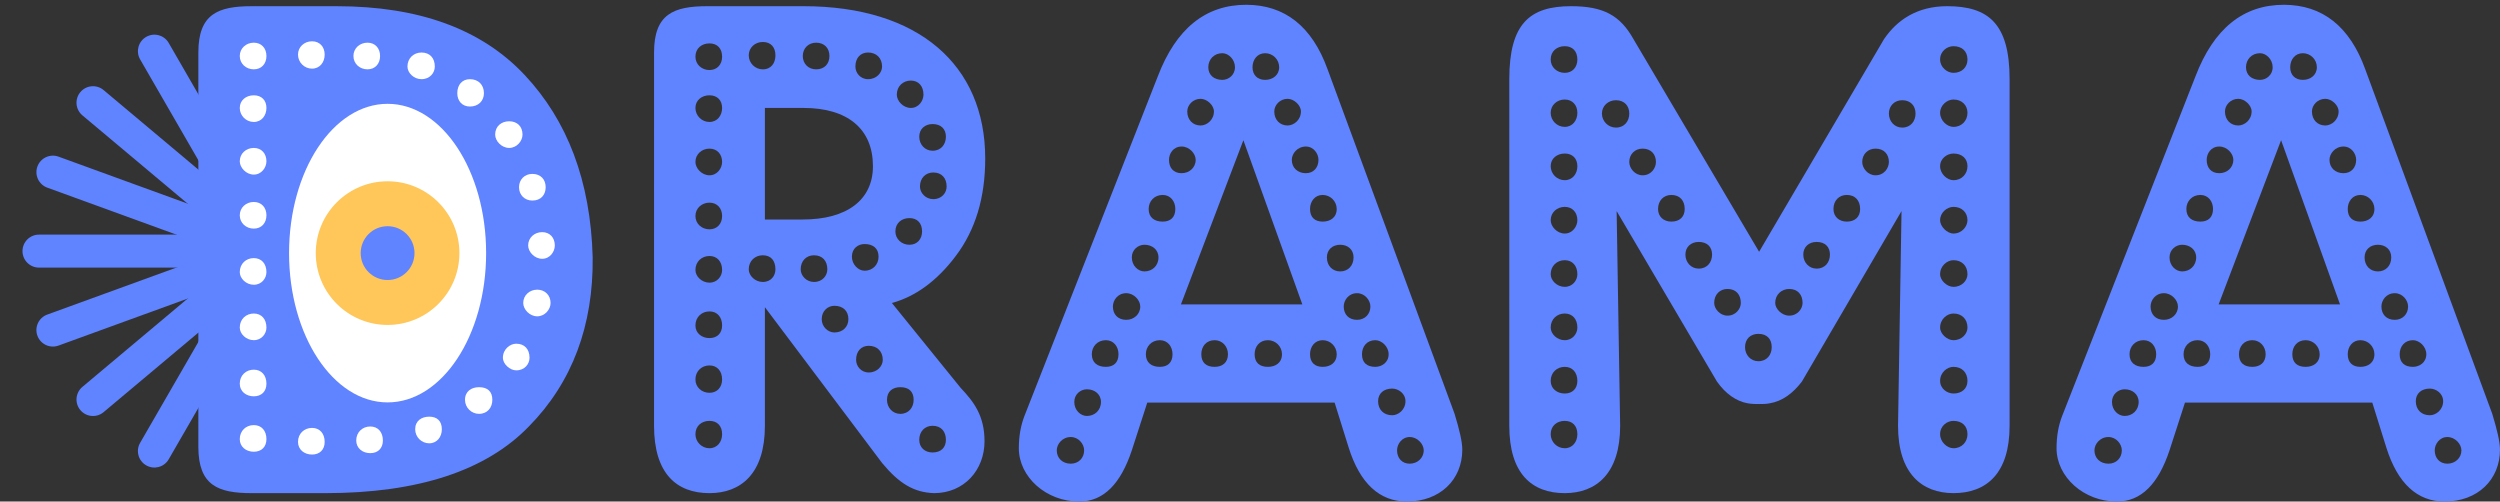 <?xml version="1.0" encoding="iso-8859-1"?>
<!-- Generator: Adobe Illustrator 25.0.1, SVG Export Plug-In . SVG Version: 6.00 Build 0)  -->
<svg version="1.1" id="&#x5716;&#x5C64;_1" xmlns="http://www.w3.org/2000/svg" xmlns:xlink="http://www.w3.org/1999/xlink" x="0px"
	 y="0px" viewBox="0 0 185.285 37.173" style="enable-background:new 0 0 185.285 37.173;" xml:space="preserve">
<rect x="0" y="0" width="185.285" height="37.173" fill="#333333" stroke="none"/>
<g style="display:none;">
	<path style="display:inline;fill:#6083FF;" d="M-184.262-110.424h-53.571v0c0-29.587,23.985-53.571,53.571-53.571h0V-110.424z"/>
	<path style="display:inline;fill:#6083FF;" d="M-82.322-68.981h-33.904c-2.236,0-4.048-1.812-4.048-4.048v-33.904
		c0-2.236,1.812-4.048,4.048-4.048h33.904c2.236,0,4.048,1.812,4.048,4.048v33.904C-78.274-70.794-80.087-68.981-82.322-68.981z"/>
	<g style="display:inline;">
		<polygon style="fill:#2D428A;" points="-60.532,-169.398 -61.016,-169.527 -55.846,-188.82 -55.362,-188.691 		"/>
		
			<rect x="-65.767" y="-178.361" transform="matrix(0.5 -0.866 0.866 0.5 126.346 -137.306)" style="fill:#2D428A;" width="19.974" height="0.5"/>
		
			<rect x="-63.699" y="-176.774" transform="matrix(0.707 -0.707 0.707 0.707 109.09 -89.683)" style="fill:#2D428A;" width="19.974" height="0.5"/>
		
			<rect x="-62.112" y="-174.706" transform="matrix(0.866 -0.499 0.499 0.866 80.171 -49.358)" style="fill:#2D428A;" width="19.974" height="0.501"/>
		
			<rect x="-61.114" y="-172.297" transform="matrix(0.966 -0.26 0.26 0.966 42.977 -19.212)" style="fill:#2D428A;" width="19.974" height="0.499"/>
		<rect x="-60.774" y="-169.712" style="fill:#2D428A;" width="19.974" height="0.5"/>
		<rect x="-61.024" y="-189.436" style="fill:#2D428A;" width="0.5" height="19.974"/>
		<polygon style="fill:#2D428A;" points="-61.016,-169.398 -66.185,-188.691 -65.702,-188.82 -60.532,-169.527 		"/>
		
			<rect x="-66.017" y="-188.098" transform="matrix(0.866 -0.5 0.5 0.866 80.244 -56.746)" style="fill:#2D428A;" width="0.5" height="19.974"/>
		
			<rect x="-68.086" y="-186.511" transform="matrix(0.707 -0.707 0.707 0.707 104.951 -99.666)" style="fill:#2D428A;" width="0.5" height="19.974"/>
		
			<rect x="-69.673" y="-184.443" transform="matrix(0.5 -0.866 0.866 0.5 116.371 -147.347)" style="fill:#2D428A;" width="0.501" height="19.974"/>
		<polygon style="fill:#2D428A;" points="-60.839,-169.221 -80.132,-174.391 -80.002,-174.873 -60.709,-169.703 		"/>
		<rect x="-80.748" y="-169.712" style="fill:#2D428A;" width="19.974" height="0.5"/>
	</g>
	<polygon style="display:inline;fill:#6083FF;" points="36.468,-119.398 35.984,-119.527 41.154,-138.82 41.638,-138.691 	"/>
	
		<rect x="31.233" y="-128.361" transform="matrix(0.5 -0.866 0.866 0.5 131.526 -28.33)" style="display:inline;fill:#6083FF;" width="19.974" height="0.5"/>
	
		<rect x="33.301" y="-126.774" transform="matrix(0.707 -0.707 0.707 0.707 102.145 -6.449)" style="display:inline;fill:#6083FF;" width="19.974" height="0.5"/>
	
		<rect x="34.888" y="-124.706" transform="matrix(0.866 -0.499 0.499 0.866 68.164 5.777)" style="display:inline;fill:#6083FF;" width="19.974" height="0.501"/>
	
		<rect x="35.886" y="-122.297" transform="matrix(0.966 -0.26 0.26 0.966 33.312 7.73)" style="display:inline;fill:#6083FF;" width="19.974" height="0.499"/>
	<rect x="35.976" y="-139.436" style="display:inline;fill:#6083FF;" width="0.5" height="19.974"/>
	<polygon style="display:inline;fill:#6083FF;" points="35.984,-119.398 30.815,-138.691 31.298,-138.82 36.468,-119.527 	"/>
	
		<rect x="30.983" y="-138.098" transform="matrix(0.866 -0.5 0.5 0.866 68.24 -1.547)" style="display:inline;fill:#6083FF;" width="0.5" height="19.974"/>
	
		<rect x="28.914" y="-136.511" transform="matrix(0.707 -0.707 0.707 0.707 98.006 -16.434)" style="display:inline;fill:#6083FF;" width="0.5" height="19.974"/>
	
		<rect x="27.327" y="-134.443" transform="matrix(0.5 -0.866 0.866 0.5 121.569 -38.344)" style="display:inline;fill:#6083FF;" width="0.501" height="19.974"/>
	<polygon style="display:inline;fill:#6083FF;" points="36.161,-119.221 16.868,-124.391 16.998,-124.873 36.291,-119.703 	"/>
	<ellipse style="display:inline;fill:#FFFAFD;" cx="-60.774" cy="-169.462" rx="14.345" ry="9.468"/>
	<path style="display:inline;fill:#2D428A;" d="M-60.774-159.744c-6.353,0-12.074-3.775-14.575-9.619l-0.042-0.099l0.042-0.099
		c2.501-5.844,8.222-9.62,14.575-9.62c6.353,0,12.074,3.776,14.574,9.62l0.042,0.099l-0.042,0.099
		C-48.7-163.52-54.421-159.744-60.774-159.744z M-74.846-169.462c2.444,5.604,7.956,9.218,14.072,9.218
		c6.117,0,11.629-3.614,14.072-9.218c-2.443-5.604-7.956-9.219-14.072-9.219C-66.89-178.681-72.403-175.066-74.846-169.462z"/>
	<circle style="display:inline;fill:#FFC659;" cx="-60.774" cy="-169.462" r="6.901"/>
	<circle style="display:inline;fill:#2D428A;" cx="-60.774" cy="-169.462" r="2.585"/>
	<g style="display:inline;">
		<ellipse style="fill:#FFFAFD;" cx="-99.274" cy="-89.981" rx="14.345" ry="9.468"/>
		<path style="fill:#2D428A;" d="M-99.274-80.263c-6.353,0-12.074-3.775-14.575-9.619l-0.042-0.099l0.042-0.099
			c2.501-5.844,8.222-9.62,14.575-9.62c6.353,0,12.074,3.776,14.574,9.62l0.042,0.099l-0.042,0.099
			C-87.2-84.039-92.921-80.263-99.274-80.263z M-113.346-89.981c2.444,5.604,7.956,9.218,14.072,9.218
			c6.117,0,11.629-3.614,14.072-9.218c-2.443-5.604-7.956-9.219-14.072-9.219C-105.39-99.2-110.902-95.584-113.346-89.981z"/>
		<circle style="fill:#FFC659;" cx="-99.274" cy="-89.981" r="6.901"/>
		<circle style="fill:#2D428A;" cx="-99.274" cy="-89.981" r="2.585"/>
	</g>
	<g style="display:inline;">
		<path style="fill:#2D428A;" d="M-154-225.048c29.25,0,53.048,23.797,53.048,53.047h0.524c0-29.54-24.032-53.571-53.571-53.571
			c0,0,0,0,0,0L-154-225.048C-154-225.048-154-225.048-154-225.048z"/>
		<path style="fill:#2D428A;" d="M-154-219.441c26.159,0,47.441,21.282,47.441,47.441h0.524c0-26.448-21.517-47.965-47.965-47.965
			c0,0,0,0,0,0L-154-219.441C-154-219.441-154-219.441-154-219.441z"/>
		<path style="fill:#2D428A;" d="M-154-213.835c23.068,0,41.835,18.767,41.835,41.835h0.524c0-23.357-19.002-42.358-42.358-42.358
			c0,0,0,0,0,0L-154-213.835C-154-213.835-154-213.835-154-213.835z"/>
		<path style="fill:#2D428A;" d="M-154-208.228c19.977,0,36.228,16.252,36.228,36.228h0.524c0-20.265-16.487-36.752-36.752-36.752
			c0,0,0,0,0,0L-154-208.228C-154-208.228-154-208.228-154-208.228z"/>
		<path style="fill:#2D428A;" d="M-154-202.622c16.885,0,30.622,13.737,30.622,30.622h0.524c0-17.174-13.972-31.146-31.145-31.146
			c0,0,0,0,0,0L-154-202.622C-154-202.622-154-202.622-154-202.622z"/>
		<path style="fill:#2D428A;" d="M-154-197.016c13.794,0,25.015,11.222,25.015,25.016h0.524c0-14.083-11.457-25.539-25.539-25.539
			c0,0,0,0,0,0L-154-197.016C-154-197.016-154-197.016-154-197.016z"/>
		<path style="fill:#2D428A;" d="M-154-191.409c10.702,0,19.409,8.707,19.409,19.409h0.524c0-10.991-8.942-19.933-19.932-19.933
			c0,0,0,0,0,0L-154-191.409C-154-191.409-154-191.409-154-191.409z"/>
		<path style="fill:#2D428A;" d="M-154-185.803c7.611,0,13.802,6.192,13.802,13.803h0.524c0-7.9-6.427-14.327-14.326-14.326
			c0,0,0,0,0,0L-154-185.803C-154-185.803-154-185.803-154-185.803z"/>
		<path style="fill:#2D428A;" d="M-154-180.196c4.519,0,8.196,3.677,8.196,8.196h0.524c0-4.808-3.912-8.72-8.72-8.72c0,0,0,0,0,0
			L-154-180.196C-154-180.196-154-180.196-154-180.196z"/>
		<path style="fill:#2D428A;" d="M-154-174.83c1.56,0,2.83,1.269,2.83,2.83h0.524c0-1.849-1.504-3.354-3.354-3.354c0,0,0,0,0,0
			L-154-174.83C-154-174.83-154-174.83-154-174.83z"/>
	</g>
	<path style="display:inline;fill:#6083FF;" d="M-35.5-69.741h-8.503c-1.103,0-1.997-0.894-1.997-1.997v-33.006
		c0-1.103,0.894-1.997,1.997-1.997h8.503c10.217,0,18.5,8.283,18.5,18.5v0C-17-78.023-25.283-69.741-35.5-69.741z"/>
	<g style="display:inline;">
		<ellipse style="fill:#FFFFFF;" cx="-31.274" cy="-88.241" rx="11.065" ry="7.303"/>
		<circle style="fill:#FFC659;" cx="-31.274" cy="-88.241" r="5.323"/>
		<circle style="fill:#6083FF;" cx="-31.274" cy="-88.241" r="1.994"/>
	</g>
	<g style="display:inline;">
		<path style="fill:#6083FF;" d="M66.102-85.544l5.097,6.292c0.987,1.04,1.768,2.08,1.768,3.952c0,2.132-1.508,3.848-3.744,3.848
			c-1.508-0.052-2.6-0.728-3.848-2.236l-8.685-11.544v8.788c0,3.536-1.768,4.992-4.108,4.992c-2.444,0-4.108-1.456-4.108-4.992
			v-27.665c0-2.86,1.457-3.432,3.953-3.432h7.124c8.528,0,13.468,4.368,13.468,11.285c0,2.912-0.728,5.304-2.184,7.228
			C69.43-87.156,67.818-86.012,66.102-85.544z M51.541-103.796c0,0.572,0.469,0.988,1.04,0.988c0.572,0,0.937-0.416,0.937-0.988
			c0-0.624-0.364-0.988-0.937-0.988C52.01-104.784,51.541-104.42,51.541-103.796z M51.541-100c0,0.572,0.469,1.04,1.04,1.04
			c0.572,0,0.937-0.468,0.937-1.04c0-0.572-0.364-0.937-0.937-0.937C52.01-100.937,51.541-100.572,51.541-100z M51.541-95.996
			c0,0.468,0.469,0.988,1.04,0.988c0.572,0,0.937-0.521,0.937-0.988c0-0.572-0.364-0.988-0.937-0.988
			C52.01-96.984,51.541-96.568,51.541-95.996z M51.541-91.992c0,0.572,0.469,0.988,1.04,0.988c0.572,0,0.937-0.416,0.937-0.988
			c0-0.572-0.364-0.988-0.937-0.988C52.01-92.98,51.541-92.564,51.541-91.992z M51.541-87.988c0,0.468,0.469,0.936,1.04,0.936
			c0.572,0,0.937-0.468,0.937-0.936c0-0.624-0.364-1.04-0.937-1.04C52.01-89.028,51.541-88.612,51.541-87.988z M51.541-83.88
			c0,0.572,0.469,0.937,1.04,0.937c0.572,0,0.937-0.364,0.937-0.937c0-0.624-0.364-1.04-0.937-1.04
			C52.01-84.92,51.541-84.504,51.541-83.88z M51.541-79.875c0,0.572,0.469,0.988,1.04,0.988c0.572,0,0.937-0.416,0.937-0.988
			c0-0.624-0.364-1.04-0.937-1.04C52.01-80.916,51.541-80.5,51.541-79.875z M51.541-75.819c0,0.572,0.469,1.04,1.04,1.04
			c0.572,0,0.937-0.468,0.937-1.04c0-0.624-0.364-0.988-0.937-0.988C52.01-76.808,51.541-76.443,51.541-75.819z M55.493-103.9
			c0,0.572,0.468,1.04,1.04,1.04c0.624,0,0.937-0.468,0.937-1.04s-0.312-0.988-0.937-0.988
			C55.961-104.889,55.493-104.473,55.493-103.9z M55.493-88.04c0,0.468,0.468,0.937,1.04,0.937c0.624,0,0.937-0.468,0.937-0.937
			c0-0.624-0.312-1.04-0.937-1.04C55.961-89.08,55.493-88.664,55.493-88.04z M56.689-91.732h2.809c3.275,0,5.199-1.456,5.199-3.952
			c0-2.756-1.871-4.316-5.147-4.316h-2.86V-91.732z M59.342-88.04c0,0.468,0.416,0.937,0.988,0.937c0.623,0,0.987-0.468,0.987-0.937
			c0-0.624-0.364-1.04-0.987-1.04C59.758-89.08,59.342-88.664,59.342-88.04z M59.498-103.849c0,0.572,0.416,0.988,0.987,0.988
			c0.624,0,0.988-0.416,0.988-0.988c0-0.572-0.364-0.988-0.988-0.988C59.914-104.836,59.498-104.42,59.498-103.849z M60.901-84.348
			c0,0.572,0.468,0.988,0.937,0.988c0.624,0,1.04-0.416,1.04-0.988c0-0.624-0.416-0.988-1.04-0.988
			C61.369-85.336,60.901-84.972,60.901-84.348z M63.138-88.976c0,0.572,0.468,1.04,0.937,1.04c0.623,0,1.039-0.468,1.039-1.04
			c0-0.624-0.416-0.937-1.039-0.937C63.605-89.912,63.138-89.6,63.138-88.976z M63.397-103.068c0,0.468,0.364,0.936,0.937,0.936
			c0.624,0,1.04-0.468,1.04-0.936c0-0.624-0.416-1.04-1.04-1.04C63.762-104.108,63.397-103.692,63.397-103.068z M63.449-81.332
			c0,0.468,0.364,0.936,0.937,0.936c0.624,0,1.04-0.468,1.04-0.936c0-0.624-0.416-1.04-1.04-1.04
			C63.813-82.372,63.449-81.956,63.449-81.332z M65.738-78.367c0,0.572,0.416,1.04,0.987,1.04c0.624,0,0.988-0.468,0.988-1.04
			c0-0.624-0.364-0.937-0.988-0.937C66.154-79.304,65.738-78.991,65.738-78.367z M66.361-90.848c0,0.572,0.469,0.988,1.041,0.988
			c0.571,0,0.936-0.416,0.936-0.988c0-0.624-0.364-0.988-0.936-0.988C66.83-91.836,66.361-91.472,66.361-90.848z M66.466-100.988
			c0,0.468,0.468,0.988,1.04,0.988s0.936-0.521,0.936-0.988c0-0.624-0.363-1.04-0.936-1.04S66.466-101.612,66.466-100.988z
			 M68.13-97.868c0,0.572,0.416,1.04,0.988,1.04c0.624,0,0.987-0.468,0.987-1.04s-0.363-0.936-0.987-0.936
			C68.546-98.804,68.13-98.44,68.13-97.868z M68.13-75.403c0,0.572,0.416,0.936,0.988,0.936c0.624,0,0.987-0.364,0.987-0.936
			c0-0.624-0.363-1.04-0.987-1.04C68.546-76.443,68.13-76.027,68.13-75.403z M68.182-94.176c0,0.468,0.416,0.936,0.988,0.936
			c0.624,0,0.988-0.468,0.988-0.936c0-0.624-0.364-1.04-0.988-1.04C68.598-95.216,68.182-94.8,68.182-94.176z"/>
		<path style="fill:#6083FF;" d="M85.028-78.159l-1.144,3.536c-0.416,1.248-0.937,2.184-1.561,2.808
			c-0.676,0.676-1.456,0.988-2.34,0.988c-2.444,0-4.473-1.82-4.473-3.952c0-0.936,0.156-1.716,0.416-2.392l9.881-25.169
			c1.352-3.536,3.536-5.304,6.553-5.304c2.859,0,4.888,1.612,6.031,4.784l9.413,25.533c0.364,1.196,0.571,2.08,0.571,2.652
			c0,2.236-1.664,3.848-4.107,3.848c-2.028,0-3.484-1.352-4.316-4.004l-1.04-3.328H85.028z M80.349-74.623
			c0-0.468-0.416-0.988-0.988-0.988c-0.624,0-1.04,0.52-1.04,0.988c0,0.572,0.416,0.988,1.04,0.988
			C79.933-73.635,80.349-74.051,80.349-74.623z M81.597-78.211c0-0.572-0.468-0.936-1.04-0.936c-0.469,0-0.937,0.364-0.937,0.936
			c0,0.624,0.468,1.04,0.937,1.04C81.129-77.171,81.597-77.587,81.597-78.211z M82.896-81.748c0-0.572-0.364-1.04-0.936-1.04
			c-0.625,0-1.041,0.468-1.041,1.04c0,0.624,0.416,0.936,1.041,0.936C82.532-80.812,82.896-81.124,82.896-81.748z M84.509-85.284
			c0-0.468-0.468-0.988-1.04-0.988c-0.624,0-0.988,0.52-0.988,0.988c0,0.572,0.364,0.988,0.988,0.988
			C84.041-84.296,84.509-84.712,84.509-85.284z M85.86-88.924c0-0.572-0.468-0.936-1.04-0.936c-0.468,0-0.936,0.364-0.936,0.936
			c0,0.624,0.468,1.04,0.936,1.04C85.393-87.884,85.86-88.3,85.86-88.924z M86.9-81.748c0-0.572-0.363-1.04-0.936-1.04
			c-0.624,0-1.04,0.468-1.04,1.04c0,0.624,0.416,0.936,1.04,0.936C86.537-80.812,86.9-81.124,86.9-81.748z M87.108-92.512
			c0-0.572-0.364-1.04-0.936-1.04c-0.624,0-1.04,0.468-1.04,1.04c0,0.624,0.416,0.936,1.04,0.936
			C86.744-91.576,87.108-91.888,87.108-92.512z M88.617-96.152c0-0.468-0.469-0.988-1.041-0.988c-0.623,0-0.936,0.52-0.936,0.988
			c0,0.572,0.312,0.988,0.936,0.988C88.148-95.164,88.617-95.58,88.617-96.152z M92.152-97.608l-4.628,12.169h8.997L92.152-97.608z
			 M89.969-99.74c0-0.468-0.52-0.936-0.988-0.936c-0.572,0-0.988,0.468-0.988,0.936c0,0.624,0.416,1.04,0.988,1.04
			C89.449-98.7,89.969-99.116,89.969-99.74z M91.009-81.748c0-0.572-0.416-1.04-0.988-1.04c-0.624,0-0.987,0.468-0.987,1.04
			c0,0.624,0.363,0.936,0.987,0.936C90.593-80.812,91.009-81.124,91.009-81.748z M91.529-103.017c0-0.572-0.469-1.04-0.937-1.04
			c-0.624,0-1.04,0.468-1.04,1.04c0,0.572,0.416,0.937,1.04,0.937C91.061-102.08,91.529-102.444,91.529-103.017z M94.805-103.017
			c0-0.572-0.468-1.04-1.04-1.04c-0.571,0-0.936,0.468-0.936,1.04c0,0.572,0.364,0.937,0.936,0.937
			C94.337-102.08,94.805-102.444,94.805-103.017z M95.013-81.748c0-0.572-0.468-1.04-1.04-1.04c-0.624,0-0.988,0.468-0.988,1.04
			c0,0.624,0.364,0.936,0.988,0.936C94.545-80.812,95.013-81.124,95.013-81.748z M96.417-99.74c0-0.468-0.521-0.936-0.988-0.936
			c-0.571,0-0.987,0.468-0.987,0.936c0,0.624,0.416,1.04,0.987,1.04C95.896-98.7,96.417-99.116,96.417-99.74z M97.717-96.152
			c0-0.468-0.363-0.988-0.936-0.988c-0.624,0-1.04,0.52-1.04,0.988c0,0.572,0.416,0.988,1.04,0.988
			C97.354-95.164,97.717-95.58,97.717-96.152z M99.069-92.512c0-0.572-0.468-1.04-1.04-1.04s-0.937,0.468-0.937,1.04
			c0,0.624,0.364,0.936,0.937,0.936S99.069-91.888,99.069-92.512z M99.069-81.748c0-0.572-0.468-1.04-1.04-1.04
			s-0.937,0.468-0.937,1.04c0,0.624,0.364,0.936,0.937,0.936S99.069-81.124,99.069-81.748z M100.317-88.924
			c0-0.572-0.416-0.936-0.988-0.936s-0.988,0.364-0.988,0.936c0,0.624,0.416,1.04,0.988,1.04S100.317-88.3,100.317-88.924z
			 M101.565-85.284c0-0.468-0.416-0.988-0.988-0.988c-0.624,0-0.988,0.52-0.988,0.988c0,0.572,0.364,0.988,0.988,0.988
			C101.149-84.296,101.565-84.712,101.565-85.284z M102.917-81.748c0-0.572-0.52-1.04-0.987-1.04c-0.625,0-0.988,0.468-0.988,1.04
			c0,0.624,0.363,0.936,0.988,0.936C102.397-80.812,102.917-81.124,102.917-81.748z M104.165-78.264c0-0.572-0.52-0.936-0.987-0.936
			c-0.625,0-1.041,0.364-1.041,0.936c0,0.624,0.416,1.04,1.041,1.04C103.646-77.224,104.165-77.64,104.165-78.264z M105.518-74.623
			c0-0.468-0.469-0.988-1.04-0.988c-0.572,0-0.937,0.52-0.937,0.988c0,0.572,0.364,0.988,0.937,0.988
			C105.049-73.635,105.518-74.051,105.518-74.623z"/>
		<path style="fill:#6083FF;" d="M140.929-92.356l-7.384,12.636c-0.676,0.884-1.456,1.456-2.393,1.612
			c-0.26,0.052-0.52,0.052-0.779,0.052c-0.261,0-0.521,0-0.832-0.052c-0.885-0.156-1.664-0.728-2.289-1.612l-7.436-12.636
			l0.26,15.913c0,3.536-1.768,4.992-4.108,4.992c-2.444,0-4.108-1.456-4.108-4.992v-25.689c0-4.108,1.509-5.408,4.576-5.408
			c2.393,0,3.641,0.676,4.629,2.444l9.309,15.757l9.256-15.757c0.988-1.456,2.496-2.444,4.68-2.444c3.068,0,4.629,1.3,4.629,5.408
			v25.689c0,3.536-1.717,4.992-4.16,4.992c-2.34,0-4.108-1.456-4.108-4.992L140.929-92.356z M114.928-103.588
			c0,0.572,0.469,0.988,1.04,0.988c0.572,0,0.937-0.416,0.937-0.988c0-0.624-0.364-0.988-0.937-0.988
			C115.396-104.576,114.928-104.212,114.928-103.588z M114.928-99.636c0,0.572,0.469,1.04,1.04,1.04c0.572,0,0.937-0.468,0.937-1.04
			s-0.364-0.988-0.937-0.988C115.396-100.624,114.928-100.208,114.928-99.636z M114.928-95.684c0,0.572,0.469,1.04,1.04,1.04
			c0.572,0,0.937-0.468,0.937-1.04s-0.364-0.936-0.937-0.936C115.396-96.62,114.928-96.256,114.928-95.684z M114.928-91.68
			c0,0.468,0.469,0.988,1.04,0.988c0.572,0,0.937-0.52,0.937-0.988c0-0.572-0.364-0.988-0.937-0.988
			C115.396-92.668,114.928-92.252,114.928-91.68z M114.928-87.676c0,0.468,0.469,0.936,1.04,0.936c0.572,0,0.937-0.468,0.937-0.936
			c0-0.624-0.364-1.04-0.937-1.04C115.396-88.716,114.928-88.3,114.928-87.676z M114.928-83.724c0,0.468,0.469,0.936,1.04,0.936
			c0.572,0,0.937-0.468,0.937-0.936c0-0.624-0.364-1.04-0.937-1.04C115.396-84.764,114.928-84.348,114.928-83.724z M114.928-79.771
			c0,0.572,0.469,0.936,1.04,0.936c0.572,0,0.937-0.364,0.937-0.936c0-0.624-0.364-1.04-0.937-1.04
			C115.396-80.812,114.928-80.396,114.928-79.771z M114.928-75.819c0,0.572,0.469,1.04,1.04,1.04c0.572,0,0.937-0.468,0.937-1.04
			c0-0.624-0.364-0.988-0.937-0.988C115.396-76.808,114.928-76.443,114.928-75.819z M118.725-99.584c0,0.572,0.468,1.04,1.039,1.04
			c0.625,0,0.988-0.468,0.988-1.04c0-0.572-0.363-0.988-0.988-0.988C119.192-100.572,118.725-100.156,118.725-99.584z
			 M120.752-95.996c0,0.468,0.416,0.988,0.988,0.988c0.624,0,0.988-0.521,0.988-0.988c0-0.572-0.364-0.988-0.988-0.988
			C121.168-96.984,120.752-96.568,120.752-95.996z M122.885-92.512c0,0.572,0.416,0.936,0.987,0.936
			c0.624,0,0.988-0.364,0.988-0.936c0-0.624-0.364-1.04-0.988-1.04C123.301-93.552,122.885-93.136,122.885-92.512z M124.912-89.132
			c0,0.572,0.416,1.04,0.988,1.04c0.624,0,0.988-0.468,0.988-1.04s-0.364-0.936-0.988-0.936
			C125.328-90.068,124.912-89.704,124.912-89.132z M127.045-85.544c0,0.416,0.416,0.937,0.987,0.937
			c0.624,0,0.988-0.521,0.988-0.937c0-0.624-0.364-1.04-0.988-1.04C127.461-86.584,127.045-86.168,127.045-85.544z M129.332-82.268
			c0,0.572,0.416,1.04,0.988,1.04c0.624,0,0.988-0.468,0.988-1.04c0-0.624-0.364-0.988-0.988-0.988
			C129.748-83.256,129.332-82.892,129.332-82.268z M131.568-85.544c0,0.416,0.469,0.937,1.04,0.937c0.624,0,0.988-0.521,0.988-0.937
			c0-0.624-0.364-1.04-0.988-1.04C132.037-86.584,131.568-86.168,131.568-85.544z M133.648-89.132c0,0.572,0.416,1.04,0.988,1.04
			c0.624,0,0.988-0.468,0.988-1.04s-0.364-0.936-0.988-0.936C134.064-90.068,133.648-89.704,133.648-89.132z M135.885-92.512
			c0,0.572,0.416,0.936,0.988,0.936c0.624,0,0.988-0.364,0.988-0.936c0-0.624-0.364-1.04-0.988-1.04
			C136.301-93.552,135.885-93.136,135.885-92.512z M138.017-95.996c0,0.468,0.416,0.988,0.988,0.988
			c0.624,0,0.988-0.521,0.988-0.988c0-0.572-0.364-0.988-0.988-0.988C138.433-96.984,138.017-96.568,138.017-95.996z
			 M139.993-99.584c0,0.572,0.416,1.04,0.987,1.04c0.625,0,0.988-0.468,0.988-1.04c0-0.572-0.363-0.988-0.988-0.988
			C140.409-100.572,139.993-100.156,139.993-99.584z M143.789-103.588c0,0.572,0.52,0.988,0.988,0.988
			c0.624,0,1.04-0.416,1.04-0.988c0-0.624-0.416-0.988-1.04-0.988C144.309-104.576,143.789-104.212,143.789-103.588z
			 M143.789-99.636c0,0.572,0.52,1.04,0.988,1.04c0.624,0,1.04-0.468,1.04-1.04s-0.416-0.988-1.04-0.988
			C144.309-100.624,143.789-100.208,143.789-99.636z M143.789-95.684c0,0.572,0.52,1.04,0.988,1.04c0.624,0,1.04-0.468,1.04-1.04
			s-0.416-0.936-1.04-0.936C144.309-96.62,143.789-96.256,143.789-95.684z M143.789-91.68c0,0.468,0.52,0.988,0.988,0.988
			c0.624,0,1.04-0.52,1.04-0.988c0-0.572-0.416-0.988-1.04-0.988C144.309-92.668,143.789-92.252,143.789-91.68z M143.789-87.676
			c0,0.468,0.52,0.936,0.988,0.936c0.624,0,1.04-0.468,1.04-0.936c0-0.624-0.416-1.04-1.04-1.04
			C144.309-88.716,143.789-88.3,143.789-87.676z M143.789-83.724c0,0.468,0.52,0.936,0.988,0.936c0.624,0,1.04-0.468,1.04-0.936
			c0-0.624-0.416-1.04-1.04-1.04C144.309-84.764,143.789-84.348,143.789-83.724z M143.789-79.771c0,0.572,0.52,0.936,0.988,0.936
			c0.624,0,1.04-0.364,1.04-0.936c0-0.624-0.416-1.04-1.04-1.04C144.309-80.812,143.789-80.396,143.789-79.771z M143.789-75.819
			c0,0.572,0.52,1.04,0.988,1.04c0.624,0,1.04-0.468,1.04-1.04c0-0.624-0.416-0.988-1.04-0.988
			C144.309-76.808,143.789-76.443,143.789-75.819z"/>
		<path style="fill:#6083FF;" d="M161.936-78.159l-1.144,3.536c-0.416,1.248-0.937,2.184-1.561,2.808
			c-0.676,0.676-1.456,0.988-2.34,0.988c-2.444,0-4.472-1.82-4.472-3.952c0-0.936,0.155-1.716,0.416-2.392l9.88-25.169
			c1.353-3.536,3.536-5.304,6.552-5.304c2.86,0,4.889,1.612,6.033,4.784l9.412,25.533c0.363,1.196,0.572,2.08,0.572,2.652
			c0,2.236-1.664,3.848-4.108,3.848c-2.028,0-3.484-1.352-4.316-4.004l-1.04-3.328H161.936z M157.256-74.623
			c0-0.468-0.416-0.988-0.988-0.988c-0.624,0-1.04,0.52-1.04,0.988c0,0.572,0.416,0.988,1.04,0.988
			C156.84-73.635,157.256-74.051,157.256-74.623z M158.504-78.211c0-0.572-0.469-0.936-1.04-0.936c-0.468,0-0.937,0.364-0.937,0.936
			c0,0.624,0.469,1.04,0.937,1.04C158.035-77.171,158.504-77.587,158.504-78.211z M159.804-81.748c0-0.572-0.364-1.04-0.937-1.04
			c-0.623,0-1.039,0.468-1.039,1.04c0,0.624,0.416,0.936,1.039,0.936C159.439-80.812,159.804-81.124,159.804-81.748z
			 M161.416-85.284c0-0.468-0.469-0.988-1.04-0.988c-0.624,0-0.988,0.52-0.988,0.988c0,0.572,0.364,0.988,0.988,0.988
			C160.947-84.296,161.416-84.712,161.416-85.284z M162.768-88.924c0-0.572-0.468-0.936-1.04-0.936
			c-0.468,0-0.936,0.364-0.936,0.936c0,0.624,0.468,1.04,0.936,1.04C162.3-87.884,162.768-88.3,162.768-88.924z M163.808-81.748
			c0-0.572-0.364-1.04-0.936-1.04c-0.624,0-1.04,0.468-1.04,1.04c0,0.624,0.416,0.936,1.04,0.936
			C163.443-80.812,163.808-81.124,163.808-81.748z M164.016-92.512c0-0.572-0.363-1.04-0.936-1.04c-0.624,0-1.04,0.468-1.04,1.04
			c0,0.624,0.416,0.936,1.04,0.936C163.652-91.576,164.016-91.888,164.016-92.512z M165.523-96.152c0-0.468-0.468-0.988-1.039-0.988
			c-0.625,0-0.937,0.52-0.937,0.988c0,0.572,0.312,0.988,0.937,0.988C165.056-95.164,165.523-95.58,165.523-96.152z M169.061-97.608
			l-4.629,12.169h8.996L169.061-97.608z M166.876-99.74c0-0.468-0.521-0.936-0.988-0.936c-0.571,0-0.987,0.468-0.987,0.936
			c0,0.624,0.416,1.04,0.987,1.04C166.355-98.7,166.876-99.116,166.876-99.74z M167.916-81.748c0-0.572-0.416-1.04-0.988-1.04
			c-0.624,0-0.988,0.468-0.988,1.04c0,0.624,0.364,0.936,0.988,0.936C167.5-80.812,167.916-81.124,167.916-81.748z M168.436-103.017
			c0-0.572-0.468-1.04-0.936-1.04c-0.624,0-1.04,0.468-1.04,1.04c0,0.572,0.416,0.937,1.04,0.937
			C167.968-102.08,168.436-102.444,168.436-103.017z M171.712-103.017c0-0.572-0.468-1.04-1.04-1.04s-0.936,0.468-0.936,1.04
			c0,0.572,0.363,0.937,0.936,0.937S171.712-102.444,171.712-103.017z M171.92-81.748c0-0.572-0.468-1.04-1.04-1.04
			c-0.624,0-0.987,0.468-0.987,1.04c0,0.624,0.363,0.936,0.987,0.936C171.452-80.812,171.92-81.124,171.92-81.748z M173.324-99.74
			c0-0.468-0.52-0.936-0.988-0.936c-0.572,0-0.988,0.468-0.988,0.936c0,0.624,0.416,1.04,0.988,1.04
			C172.805-98.7,173.324-99.116,173.324-99.74z M174.624-96.152c0-0.468-0.364-0.988-0.936-0.988c-0.624,0-1.04,0.52-1.04,0.988
			c0,0.572,0.416,0.988,1.04,0.988C174.26-95.164,174.624-95.58,174.624-96.152z M175.977-92.512c0-0.572-0.469-1.04-1.04-1.04
			c-0.572,0-0.937,0.468-0.937,1.04c0,0.624,0.364,0.936,0.937,0.936C175.508-91.576,175.977-91.888,175.977-92.512z
			 M175.977-81.748c0-0.572-0.469-1.04-1.04-1.04c-0.572,0-0.937,0.468-0.937,1.04c0,0.624,0.364,0.936,0.937,0.936
			C175.508-80.812,175.977-81.124,175.977-81.748z M177.225-88.924c0-0.572-0.416-0.936-0.988-0.936s-0.988,0.364-0.988,0.936
			c0,0.624,0.416,1.04,0.988,1.04S177.225-88.3,177.225-88.924z M178.473-85.284c0-0.468-0.416-0.988-0.988-0.988
			c-0.624,0-0.988,0.52-0.988,0.988c0,0.572,0.364,0.988,0.988,0.988C178.057-84.296,178.473-84.712,178.473-85.284z
			 M179.824-81.748c0-0.572-0.52-1.04-0.988-1.04c-0.623,0-0.987,0.468-0.987,1.04c0,0.624,0.364,0.936,0.987,0.936
			C179.305-80.812,179.824-81.124,179.824-81.748z M181.072-78.264c0-0.572-0.52-0.936-0.988-0.936
			c-0.623,0-1.039,0.364-1.039,0.936c0,0.624,0.416,1.04,1.039,1.04C180.553-77.224,181.072-77.64,181.072-78.264z M182.425-74.623
			c0-0.468-0.468-0.988-1.04-0.988s-0.937,0.52-0.937,0.988c0,0.572,0.364,0.988,0.937,0.988S182.425-74.051,182.425-74.623z"/>
	</g>
	<g style="display:inline;">
		<path style="fill:#6083FF;" d="M-10.346-125.451c-2.496,0-3.953-0.572-3.953-3.432v-29.225c0-2.86,1.457-3.432,3.953-3.432h6.292
			c6.136,0,10.765,1.716,13.937,5.096s4.888,7.853,5.044,13.521c0.052,5.044-1.508,9.256-4.732,12.532
			c-3.172,3.276-8.216,4.94-15.08,4.94H-10.346z M-11.23-157.849c0,0.572,0.469,0.988,1.04,0.988c0.572,0,0.937-0.416,0.937-0.988
			c0-0.572-0.364-0.988-0.937-0.988C-10.762-158.836-11.23-158.42-11.23-157.849z M-11.23-154c0,0.572,0.469,1.04,1.04,1.04
			c0.572,0,0.937-0.468,0.937-1.04c0-0.572-0.364-0.937-0.937-0.937C-10.762-154.937-11.23-154.572-11.23-154z M-11.23-150.048
			c0,0.468,0.469,0.988,1.04,0.988c0.572,0,0.937-0.52,0.937-0.988c0-0.572-0.364-0.988-0.937-0.988
			C-10.762-151.036-11.23-150.62-11.23-150.048z M-11.23-146.044c0,0.572,0.469,0.988,1.04,0.988c0.572,0,0.937-0.416,0.937-0.988
			s-0.364-0.988-0.937-0.988C-10.762-147.032-11.23-146.616-11.23-146.044z M-11.23-141.832c0,0.468,0.469,0.937,1.04,0.937
			c0.572,0,0.937-0.468,0.937-0.937c0-0.624-0.364-1.04-0.937-1.04C-10.762-142.872-11.23-142.456-11.23-141.832z M-11.23-137.724
			c0,0.468,0.469,0.936,1.04,0.936c0.572,0,0.937-0.468,0.937-0.936c0-0.624-0.364-1.04-0.937-1.04
			C-10.762-138.764-11.23-138.348-11.23-137.724z M-11.23-133.563c0,0.572,0.469,0.936,1.04,0.936c0.572,0,0.937-0.364,0.937-0.936
			c0-0.624-0.364-1.04-0.937-1.04C-10.762-134.604-11.23-134.188-11.23-133.563z M-11.23-129.455c0,0.572,0.469,0.936,1.04,0.936
			c0.572,0,0.937-0.364,0.937-0.936c0-0.624-0.364-1.04-0.937-1.04C-10.762-130.495-11.23-130.079-11.23-129.455z M-6.914-157.952
			c0,0.572,0.468,1.04,1.04,1.04s0.937-0.468,0.937-1.04c0-0.572-0.364-0.988-0.937-0.988S-6.914-158.524-6.914-157.952z
			 M-6.914-129.247c0,0.572,0.468,0.936,1.04,0.936s0.937-0.364,0.937-0.936c0-0.624-0.364-1.04-0.937-1.04
			S-6.914-129.871-6.914-129.247z M-6.082-133.096h2.132c7.229,0,10.608-3.38,10.608-9.776C6.658-150.1,3.33-154-3.794-154h-2.288
			V-133.096z M-2.806-157.849c0,0.572,0.468,0.988,1.04,0.988s0.936-0.416,0.936-0.988c0-0.572-0.363-0.988-0.936-0.988
			S-2.806-158.42-2.806-157.849z M-2.598-129.352c0,0.572,0.468,0.937,1.04,0.937c0.571,0,0.936-0.364,0.936-0.937
			c0-0.624-0.364-1.04-0.936-1.04C-2.13-130.392-2.598-129.976-2.598-129.352z M1.198-157.068c0,0.468,0.468,0.936,1.04,0.936
			c0.624,0,0.988-0.468,0.988-0.936c0-0.624-0.364-1.04-0.988-1.04C1.666-158.108,1.198-157.692,1.198-157.068z M1.771-130.184
			c0,0.572,0.468,1.04,1.04,1.04s0.936-0.468,0.936-1.04c0-0.624-0.363-0.936-0.936-0.936S1.771-130.808,1.771-130.184z
			 M4.891-155.092c0,0.572,0.363,0.988,0.936,0.988c0.624,0,1.04-0.416,1.04-0.988c0-0.624-0.416-1.04-1.04-1.04
			C5.254-156.132,4.891-155.716,4.891-155.092z M5.463-132.367c0,0.572,0.468,1.04,1.039,1.04c0.625,0,0.988-0.468,0.988-1.04
			c0-0.624-0.363-0.937-0.988-0.937C5.931-133.304,5.463-132.991,5.463-132.367z M7.698-152.024c0,0.468,0.468,0.988,1.04,0.988
			s0.988-0.52,0.988-0.988c0-0.624-0.416-0.988-0.988-0.988S7.698-152.648,7.698-152.024z M8.271-135.487
			c0,0.468,0.521,0.936,0.988,0.936c0.624,0,0.987-0.468,0.987-0.936c0-0.624-0.363-1.04-0.987-1.04
			C8.791-136.527,8.271-136.111,8.271-135.487z M9.467-148.124c0,0.572,0.416,0.988,0.988,0.988c0.623,0,0.987-0.416,0.987-0.988
			s-0.364-0.988-0.987-0.988C9.883-149.112,9.467-148.696,9.467-148.124z M9.778-139.544c0,0.468,0.468,0.988,1.04,0.988
			s0.988-0.52,0.988-0.988c0-0.572-0.416-0.988-0.988-0.988S9.778-140.116,9.778-139.544z M10.143-143.808
			c0,0.468,0.468,0.988,1.04,0.988s0.937-0.52,0.937-0.988c0-0.572-0.364-0.988-0.937-0.988S10.143-144.38,10.143-143.808z"/>
	</g>
	<g style="display:inline;">
		<path style="fill:#6083FF;" d="M18.654-71.451c-2.496,0-3.953-0.572-3.953-3.432v-29.225c0-2.86,1.457-3.432,3.953-3.432h6.292
			c6.136,0,10.765,1.716,13.937,5.096s4.888,7.853,5.044,13.521c0.052,5.044-1.508,9.256-4.732,12.532
			c-3.172,3.276-8.216,4.94-15.08,4.94H18.654z M17.77-103.849c0,0.572,0.469,0.988,1.04,0.988c0.572,0,0.937-0.416,0.937-0.988
			c0-0.572-0.364-0.988-0.937-0.988C18.238-104.836,17.77-104.42,17.77-103.849z M17.77-100c0,0.572,0.469,1.04,1.04,1.04
			c0.572,0,0.937-0.468,0.937-1.04c0-0.572-0.364-0.937-0.937-0.937C18.238-100.937,17.77-100.572,17.77-100z M17.77-96.048
			c0,0.468,0.469,0.988,1.04,0.988c0.572,0,0.937-0.52,0.937-0.988c0-0.572-0.364-0.988-0.937-0.988
			C18.238-97.036,17.77-96.62,17.77-96.048z M17.77-92.044c0,0.572,0.469,0.988,1.04,0.988c0.572,0,0.937-0.416,0.937-0.988
			s-0.364-0.988-0.937-0.988C18.238-93.032,17.77-92.616,17.77-92.044z M17.77-87.832c0,0.468,0.469,0.937,1.04,0.937
			c0.572,0,0.937-0.468,0.937-0.937c0-0.624-0.364-1.04-0.937-1.04C18.238-88.872,17.77-88.456,17.77-87.832z M17.77-83.724
			c0,0.468,0.469,0.936,1.04,0.936c0.572,0,0.937-0.468,0.937-0.936c0-0.624-0.364-1.04-0.937-1.04
			C18.238-84.764,17.77-84.348,17.77-83.724z M17.77-79.563c0,0.572,0.469,0.936,1.04,0.936c0.572,0,0.937-0.364,0.937-0.936
			c0-0.624-0.364-1.04-0.937-1.04C18.238-80.604,17.77-80.188,17.77-79.563z M17.77-75.455c0,0.572,0.469,0.936,1.04,0.936
			c0.572,0,0.937-0.364,0.937-0.936c0-0.624-0.364-1.04-0.937-1.04C18.238-76.495,17.77-76.079,17.77-75.455z M22.086-103.952
			c0,0.572,0.468,1.04,1.04,1.04s0.937-0.468,0.937-1.04c0-0.572-0.364-0.988-0.937-0.988S22.086-104.524,22.086-103.952z
			 M22.086-75.247c0,0.572,0.468,0.936,1.04,0.936s0.937-0.364,0.937-0.936c0-0.624-0.364-1.04-0.937-1.04
			S22.086-75.871,22.086-75.247z M26.194-103.849c0,0.572,0.468,0.988,1.04,0.988s0.936-0.416,0.936-0.988
			c0-0.572-0.363-0.988-0.936-0.988S26.194-104.42,26.194-103.849z M26.402-75.352c0,0.572,0.468,0.937,1.04,0.937
			c0.571,0,0.936-0.364,0.936-0.937c0-0.624-0.364-1.04-0.936-1.04C26.87-76.392,26.402-75.976,26.402-75.352z M30.198-103.068
			c0,0.468,0.468,0.936,1.04,0.936c0.624,0,0.988-0.468,0.988-0.936c0-0.624-0.364-1.04-0.988-1.04
			C30.666-104.108,30.198-103.692,30.198-103.068z M30.771-76.184c0,0.572,0.468,1.04,1.04,1.04s0.936-0.468,0.936-1.04
			c0-0.624-0.363-0.936-0.936-0.936S30.771-76.808,30.771-76.184z M33.891-101.092c0,0.572,0.363,0.988,0.936,0.988
			c0.624,0,1.04-0.416,1.04-0.988c0-0.624-0.416-1.04-1.04-1.04C34.254-102.132,33.891-101.716,33.891-101.092z M34.463-78.367
			c0,0.572,0.468,1.04,1.039,1.04c0.625,0,0.988-0.468,0.988-1.04c0-0.624-0.363-0.937-0.988-0.937
			C34.931-79.304,34.463-78.991,34.463-78.367z M36.698-98.024c0,0.468,0.468,0.988,1.04,0.988s0.988-0.52,0.988-0.988
			c0-0.624-0.416-0.988-0.988-0.988S36.698-98.648,36.698-98.024z M37.271-81.487c0,0.468,0.521,0.936,0.988,0.936
			c0.624,0,0.987-0.468,0.987-0.936c0-0.624-0.363-1.04-0.987-1.04C37.791-82.527,37.271-82.111,37.271-81.487z M38.467-94.124
			c0,0.572,0.416,0.988,0.988,0.988c0.623,0,0.987-0.416,0.987-0.988s-0.364-0.988-0.987-0.988
			C38.883-95.112,38.467-94.696,38.467-94.124z M38.778-85.544c0,0.468,0.468,0.988,1.04,0.988s0.988-0.52,0.988-0.988
			c0-0.572-0.416-0.988-0.988-0.988S38.778-86.116,38.778-85.544z M39.143-89.808c0,0.468,0.468,0.988,1.04,0.988
			s0.937-0.52,0.937-0.988c0-0.572-0.364-0.988-0.937-0.988S39.143-90.38,39.143-89.808z"/>
	</g>
	<rect x="-35" y="-138" style="display:inline;fill:#FFC659;" width="9" height="9"/>
	<rect x="-35" y="-127" style="display:inline;fill:#6083FF;" width="9" height="9"/>
	<g style="display:inline;">
		<ellipse style="fill:#FFFFFF;" cx="28.726" cy="-89.241" rx="7.303" ry="11.065"/>
		<circle style="fill:#FFC659;" cx="28.726" cy="-89.241" r="5.323"/>
		<circle style="fill:#6083FF;" cx="28.726" cy="-89.241" r="1.994"/>
	</g>
	<g style="display:inline;">
		<defs>
			<rect id="SVGID_1_" y="-108" width="15" height="36"/>
		</defs>
		<clipPath id="SVGID_2_">
			<use xlink:href="#SVGID_1_"  style="overflow:visible;"/>
		</clipPath>
		<g style="clip-path:url(#SVGID_2_);">
			<path style="fill:#6083FF;" d="M37.111-88.167H2.889c-0.675,0-1.222-0.547-1.222-1.222v0c0-0.675,0.547-1.222,1.222-1.222h34.222
				c0.675,0,1.222,0.547,1.222,1.222v0C38.333-88.714,37.786-88.167,37.111-88.167z"/>
			<path style="fill:#6083FF;" d="M36.497-94.093L4.339-82.388c-0.634,0.231-1.336-0.096-1.567-0.73l0,0
				c-0.231-0.634,0.096-1.336,0.73-1.567L35.661-96.39c0.634-0.231,1.336,0.096,1.567,0.73l0,0
				C37.459-95.025,37.132-94.324,36.497-94.093z"/>
			<path style="fill:#6083FF;" d="M33.894-99.451L7.678-77.454c-0.517,0.434-1.288,0.366-1.722-0.151l0,0
				c-0.434-0.517-0.366-1.288,0.151-1.722l26.216-21.998c0.517-0.434,1.288-0.366,1.722,0.151v0
				C34.478-100.656,34.411-99.885,33.894-99.451z"/>
			<path style="fill:#6083FF;" d="M29.614-103.596L12.503-73.959c-0.338,0.585-1.085,0.785-1.67,0.447h0
				c-0.585-0.338-0.785-1.085-0.447-1.67l17.111-29.637c0.338-0.585,1.085-0.785,1.67-0.447h0
				C29.751-104.929,29.952-104.181,29.614-103.596z"/>
			<path style="fill:#6083FF;" d="M24.175-106.028l-5.943,33.702c-0.117,0.665-0.751,1.109-1.416,0.991h0
				c-0.665-0.117-1.109-0.751-0.991-1.416l5.943-33.702c0.117-0.665,0.751-1.109,1.416-0.991h0
				C23.848-107.326,24.292-106.693,24.175-106.028z"/>
			<path style="fill:#6083FF;" d="M18.232-106.452l5.943,33.702c0.117,0.665-0.327,1.299-0.991,1.416h0
				c-0.665,0.117-1.299-0.327-1.416-0.991l-5.943-33.702c-0.117-0.665,0.327-1.299,0.991-1.416h0
				C17.481-107.561,18.115-107.117,18.232-106.452z"/>
			<path style="fill:#6083FF;" d="M12.503-104.819l17.111,29.637c0.338,0.585,0.137,1.332-0.447,1.67h0
				c-0.585,0.338-1.332,0.137-1.67-0.447l-17.111-29.637c-0.338-0.585-0.137-1.332,0.447-1.67h0
				C11.418-105.604,12.165-105.403,12.503-104.819z"/>
			<path style="fill:#6083FF;" d="M7.678-101.324l26.216,21.998c0.517,0.434,0.585,1.205,0.151,1.722v0
				c-0.434,0.517-1.205,0.585-1.722,0.151L6.106-99.451c-0.517-0.434-0.585-1.205-0.151-1.722l0,0
				C6.39-101.69,7.161-101.758,7.678-101.324z"/>
			<path style="fill:#6083FF;" d="M4.339-96.39l32.158,11.705c0.634,0.231,0.961,0.932,0.73,1.567v0
				c-0.231,0.634-0.932,0.961-1.567,0.73L3.503-94.093c-0.634-0.231-0.961-0.932-0.73-1.567h0
				C3.003-96.294,3.705-96.621,4.339-96.39z"/>
		</g>
	</g>
</g>
<g>
	<g>
		<path style="fill:#6083FF;" d="M66.102,22.456l5.097,6.292c0.987,1.041,1.768,2.08,1.768,3.953c0,2.132-1.508,3.848-3.744,3.848
			c-1.508-0.052-2.6-0.729-3.848-2.236l-8.685-11.544v8.788c0,3.536-1.768,4.992-4.108,4.992c-2.444,0-4.108-1.456-4.108-4.992
			V3.892c0-2.86,1.457-3.433,3.953-3.433h7.124c8.528,0,13.468,4.369,13.468,11.285c0,2.912-0.728,5.304-2.184,7.229
			C69.43,20.844,67.818,21.988,66.102,22.456z M51.541,4.203c0,0.572,0.469,0.988,1.04,0.988c0.572,0,0.937-0.416,0.937-0.988
			c0-0.623-0.364-0.987-0.937-0.987C52.01,3.216,51.541,3.58,51.541,4.203z M51.541,8c0,0.572,0.469,1.04,1.04,1.04
			c0.572,0,0.937-0.468,0.937-1.04s-0.364-0.937-0.937-0.937C52.01,7.063,51.541,7.428,51.541,8z M51.541,12.004
			c0,0.468,0.469,0.988,1.04,0.988c0.572,0,0.937-0.521,0.937-0.988c0-0.572-0.364-0.988-0.937-0.988
			C52.01,11.016,51.541,11.432,51.541,12.004z M51.541,16.008c0,0.572,0.469,0.988,1.04,0.988c0.572,0,0.937-0.416,0.937-0.988
			s-0.364-0.988-0.937-0.988C52.01,15.02,51.541,15.436,51.541,16.008z M51.541,20.012c0,0.469,0.469,0.937,1.04,0.937
			c0.572,0,0.937-0.468,0.937-0.937c0-0.623-0.364-1.039-0.937-1.039C52.01,18.973,51.541,19.389,51.541,20.012z M51.541,24.12
			c0,0.572,0.469,0.937,1.04,0.937c0.572,0,0.937-0.364,0.937-0.937c0-0.624-0.364-1.04-0.937-1.04
			C52.01,23.08,51.541,23.496,51.541,24.12z M51.541,28.125c0,0.571,0.469,0.987,1.04,0.987c0.572,0,0.937-0.416,0.937-0.987
			c0-0.625-0.364-1.041-0.937-1.041C52.01,27.084,51.541,27.5,51.541,28.125z M51.541,32.181c0,0.572,0.469,1.04,1.04,1.04
			c0.572,0,0.937-0.468,0.937-1.04c0-0.624-0.364-0.988-0.937-0.988C52.01,31.192,51.541,31.557,51.541,32.181z M55.493,4.1
			c0,0.572,0.468,1.04,1.04,1.04c0.624,0,0.937-0.468,0.937-1.04s-0.312-0.988-0.937-0.988C55.961,3.111,55.493,3.527,55.493,4.1z
			 M55.493,19.96c0,0.468,0.468,0.937,1.04,0.937c0.624,0,0.937-0.469,0.937-0.937c0-0.624-0.312-1.04-0.937-1.04
			C55.961,18.92,55.493,19.336,55.493,19.96z M56.689,16.268h2.809c3.275,0,5.199-1.455,5.199-3.951C64.697,9.56,62.826,8,59.55,8
			h-2.86V16.268z M59.342,19.96c0,0.468,0.416,0.937,0.988,0.937c0.623,0,0.987-0.469,0.987-0.937c0-0.624-0.364-1.04-0.987-1.04
			C59.758,18.92,59.342,19.336,59.342,19.96z M59.498,4.151c0,0.572,0.416,0.988,0.987,0.988c0.624,0,0.988-0.416,0.988-0.988
			c0-0.571-0.364-0.987-0.988-0.987C59.914,3.164,59.498,3.58,59.498,4.151z M60.901,23.652c0,0.572,0.468,0.988,0.937,0.988
			c0.624,0,1.04-0.416,1.04-0.988c0-0.624-0.416-0.988-1.04-0.988C61.369,22.664,60.901,23.028,60.901,23.652z M63.138,19.024
			c0,0.571,0.468,1.04,0.937,1.04c0.623,0,1.039-0.469,1.039-1.04c0-0.624-0.416-0.937-1.039-0.937
			C63.605,18.088,63.138,18.4,63.138,19.024z M63.397,4.932c0,0.468,0.364,0.936,0.937,0.936c0.624,0,1.04-0.468,1.04-0.936
			c0-0.624-0.416-1.04-1.04-1.04C63.762,3.892,63.397,4.308,63.397,4.932z M63.449,26.668c0,0.469,0.364,0.937,0.937,0.937
			c0.624,0,1.04-0.468,1.04-0.937c0-0.623-0.416-1.039-1.04-1.039C63.813,25.629,63.449,26.045,63.449,26.668z M65.738,29.633
			c0,0.572,0.416,1.04,0.987,1.04c0.624,0,0.988-0.468,0.988-1.04c0-0.624-0.364-0.937-0.988-0.937
			C66.154,28.696,65.738,29.009,65.738,29.633z M66.361,17.152c0,0.572,0.469,0.988,1.041,0.988c0.571,0,0.936-0.416,0.936-0.988
			c0-0.624-0.364-0.988-0.936-0.988C66.83,16.164,66.361,16.528,66.361,17.152z M66.466,7.012c0,0.468,0.468,0.988,1.04,0.988
			s0.936-0.521,0.936-0.988c0-0.624-0.363-1.04-0.936-1.04S66.466,6.388,66.466,7.012z M68.13,10.132c0,0.572,0.416,1.04,0.988,1.04
			c0.624,0,0.987-0.468,0.987-1.04s-0.363-0.937-0.987-0.937C68.546,9.195,68.13,9.56,68.13,10.132z M68.13,32.597
			c0,0.572,0.416,0.937,0.988,0.937c0.624,0,0.987-0.364,0.987-0.937c0-0.624-0.363-1.04-0.987-1.04
			C68.546,31.557,68.13,31.973,68.13,32.597z M68.182,13.824c0,0.468,0.416,0.936,0.988,0.936c0.624,0,0.988-0.468,0.988-0.936
			c0-0.624-0.364-1.04-0.988-1.04C68.598,12.784,68.182,13.2,68.182,13.824z"/>
		<path style="fill:#6083FF;" d="M85.028,29.841l-1.144,3.536c-0.416,1.248-0.937,2.184-1.561,2.808
			c-0.676,0.677-1.456,0.988-2.34,0.988c-2.444,0-4.473-1.82-4.473-3.952c0-0.936,0.156-1.716,0.416-2.393L85.809,5.66
			c1.352-3.537,3.536-5.305,6.553-5.305c2.859,0,4.888,1.612,6.031,4.784l9.413,25.533c0.364,1.196,0.571,2.08,0.571,2.651
			c0,2.236-1.664,3.849-4.107,3.849c-2.028,0-3.484-1.353-4.316-4.004l-1.04-3.328H85.028z M80.349,33.377
			c0-0.469-0.416-0.988-0.988-0.988c-0.624,0-1.04,0.52-1.04,0.988c0,0.572,0.416,0.988,1.04,0.988
			C79.933,34.365,80.349,33.949,80.349,33.377z M81.597,29.789c0-0.572-0.468-0.937-1.04-0.937c-0.469,0-0.937,0.364-0.937,0.937
			c0,0.623,0.468,1.039,0.937,1.039C81.129,30.828,81.597,30.412,81.597,29.789z M82.896,26.252c0-0.571-0.364-1.039-0.936-1.039
			c-0.625,0-1.041,0.468-1.041,1.039c0,0.625,0.416,0.937,1.041,0.937C82.532,27.188,82.896,26.877,82.896,26.252z M84.509,22.717
			c0-0.469-0.468-0.988-1.04-0.988c-0.624,0-0.988,0.52-0.988,0.988c0,0.571,0.364,0.987,0.988,0.987
			C84.041,23.704,84.509,23.288,84.509,22.717z M85.86,19.076c0-0.572-0.468-0.936-1.04-0.936c-0.468,0-0.936,0.363-0.936,0.936
			c0,0.624,0.468,1.04,0.936,1.04C85.393,20.116,85.86,19.7,85.86,19.076z M86.9,26.252c0-0.571-0.363-1.039-0.936-1.039
			c-0.624,0-1.04,0.468-1.04,1.039c0,0.625,0.416,0.937,1.04,0.937C86.537,27.188,86.9,26.877,86.9,26.252z M87.108,15.488
			c0-0.572-0.364-1.04-0.936-1.04c-0.624,0-1.04,0.468-1.04,1.04c0,0.624,0.416,0.936,1.04,0.936
			C86.744,16.424,87.108,16.112,87.108,15.488z M88.617,11.848c0-0.468-0.469-0.988-1.041-0.988c-0.623,0-0.936,0.521-0.936,0.988
			c0,0.572,0.312,0.988,0.936,0.988C88.148,12.836,88.617,12.42,88.617,11.848z M92.152,10.392l-4.628,12.169h8.997L92.152,10.392z
			 M89.969,8.26c0-0.468-0.52-0.936-0.988-0.936c-0.572,0-0.988,0.468-0.988,0.936c0,0.624,0.416,1.04,0.988,1.04
			C89.449,9.3,89.969,8.884,89.969,8.26z M91.009,26.252c0-0.571-0.416-1.039-0.988-1.039c-0.624,0-0.987,0.468-0.987,1.039
			c0,0.625,0.363,0.937,0.987,0.937C90.593,27.188,91.009,26.877,91.009,26.252z M91.529,4.983c0-0.571-0.469-1.04-0.937-1.04
			c-0.624,0-1.04,0.469-1.04,1.04c0,0.572,0.416,0.937,1.04,0.937C91.061,5.92,91.529,5.556,91.529,4.983z M94.805,4.983
			c0-0.571-0.468-1.04-1.04-1.04c-0.571,0-0.936,0.469-0.936,1.04c0,0.572,0.364,0.937,0.936,0.937
			C94.337,5.92,94.805,5.556,94.805,4.983z M95.013,26.252c0-0.571-0.468-1.039-1.04-1.039c-0.624,0-0.988,0.468-0.988,1.039
			c0,0.625,0.364,0.937,0.988,0.937C94.545,27.188,95.013,26.877,95.013,26.252z M96.417,8.26c0-0.468-0.521-0.936-0.988-0.936
			c-0.571,0-0.987,0.468-0.987,0.936c0,0.624,0.416,1.04,0.987,1.04C95.896,9.3,96.417,8.884,96.417,8.26z M97.717,11.848
			c0-0.468-0.363-0.988-0.936-0.988c-0.624,0-1.04,0.521-1.04,0.988c0,0.572,0.416,0.988,1.04,0.988
			C97.354,12.836,97.717,12.42,97.717,11.848z M99.069,15.488c0-0.572-0.468-1.04-1.04-1.04s-0.937,0.468-0.937,1.04
			c0,0.624,0.364,0.936,0.937,0.936S99.069,16.112,99.069,15.488z M99.069,26.252c0-0.571-0.468-1.039-1.04-1.039
			s-0.937,0.468-0.937,1.039c0,0.625,0.364,0.937,0.937,0.937S99.069,26.877,99.069,26.252z M100.317,19.076
			c0-0.572-0.416-0.936-0.988-0.936s-0.988,0.363-0.988,0.936c0,0.624,0.416,1.04,0.988,1.04S100.317,19.7,100.317,19.076z
			 M101.565,22.717c0-0.469-0.416-0.988-0.988-0.988c-0.624,0-0.988,0.52-0.988,0.988c0,0.571,0.364,0.987,0.988,0.987
			C101.149,23.704,101.565,23.288,101.565,22.717z M102.917,26.252c0-0.571-0.52-1.039-0.987-1.039
			c-0.625,0-0.988,0.468-0.988,1.039c0,0.625,0.363,0.937,0.988,0.937C102.397,27.188,102.917,26.877,102.917,26.252z
			 M104.165,29.736c0-0.572-0.52-0.936-0.987-0.936c-0.625,0-1.041,0.363-1.041,0.936c0,0.624,0.416,1.04,1.041,1.04
			C103.646,30.776,104.165,30.36,104.165,29.736z M105.518,33.377c0-0.469-0.469-0.988-1.04-0.988c-0.572,0-0.937,0.52-0.937,0.988
			c0,0.572,0.364,0.988,0.937,0.988C105.049,34.365,105.518,33.949,105.518,33.377z"/>
		<path style="fill:#6083FF;" d="M140.929,15.645l-7.384,12.636c-0.676,0.884-1.456,1.456-2.393,1.612
			c-0.26,0.052-0.52,0.052-0.779,0.052c-0.261,0-0.521,0-0.832-0.052c-0.885-0.156-1.664-0.729-2.289-1.612l-7.436-12.636
			l0.26,15.912c0,3.536-1.768,4.992-4.108,4.992c-2.444,0-4.108-1.456-4.108-4.992V5.867c0-4.107,1.509-5.408,4.576-5.408
			c2.393,0,3.641,0.677,4.629,2.444l9.309,15.757l9.256-15.757c0.988-1.456,2.496-2.444,4.68-2.444c3.068,0,4.629,1.301,4.629,5.408
			v25.689c0,3.536-1.717,4.992-4.16,4.992c-2.34,0-4.108-1.456-4.108-4.992L140.929,15.645z M114.928,4.412
			c0,0.571,0.469,0.987,1.04,0.987c0.572,0,0.937-0.416,0.937-0.987c0-0.625-0.364-0.988-0.937-0.988
			C115.396,3.424,114.928,3.787,114.928,4.412z M114.928,8.363c0,0.572,0.469,1.041,1.04,1.041c0.572,0,0.937-0.469,0.937-1.041
			c0-0.571-0.364-0.987-0.937-0.987C115.396,7.376,114.928,7.792,114.928,8.363z M114.928,12.316c0,0.571,0.469,1.039,1.04,1.039
			c0.572,0,0.937-0.468,0.937-1.039c0-0.572-0.364-0.937-0.937-0.937C115.396,11.38,114.928,11.744,114.928,12.316z M114.928,16.32
			c0,0.468,0.469,0.988,1.04,0.988c0.572,0,0.937-0.521,0.937-0.988c0-0.572-0.364-0.988-0.937-0.988
			C115.396,15.332,114.928,15.748,114.928,16.32z M114.928,20.324c0,0.468,0.469,0.936,1.04,0.936c0.572,0,0.937-0.468,0.937-0.936
			c0-0.624-0.364-1.04-0.937-1.04C115.396,19.284,114.928,19.7,114.928,20.324z M114.928,24.276c0,0.468,0.469,0.937,1.04,0.937
			c0.572,0,0.937-0.469,0.937-0.937c0-0.624-0.364-1.04-0.937-1.04C115.396,23.236,114.928,23.652,114.928,24.276z M114.928,28.229
			c0,0.572,0.469,0.936,1.04,0.936c0.572,0,0.937-0.363,0.937-0.936c0-0.624-0.364-1.04-0.937-1.04
			C115.396,27.188,114.928,27.604,114.928,28.229z M114.928,32.181c0,0.572,0.469,1.04,1.04,1.04c0.572,0,0.937-0.468,0.937-1.04
			c0-0.624-0.364-0.988-0.937-0.988C115.396,31.192,114.928,31.557,114.928,32.181z M118.725,8.416c0,0.572,0.468,1.04,1.039,1.04
			c0.625,0,0.988-0.468,0.988-1.04s-0.363-0.988-0.988-0.988C119.192,7.428,118.725,7.844,118.725,8.416z M120.752,12.004
			c0,0.468,0.416,0.988,0.988,0.988c0.624,0,0.988-0.521,0.988-0.988c0-0.572-0.364-0.988-0.988-0.988
			C121.168,11.016,120.752,11.432,120.752,12.004z M122.885,15.488c0,0.572,0.416,0.936,0.987,0.936
			c0.624,0,0.988-0.363,0.988-0.936c0-0.624-0.364-1.04-0.988-1.04C123.301,14.448,122.885,14.864,122.885,15.488z M124.912,18.868
			c0,0.572,0.416,1.04,0.988,1.04c0.624,0,0.988-0.468,0.988-1.04s-0.364-0.937-0.988-0.937
			C125.328,17.932,124.912,18.296,124.912,18.868z M127.045,22.456c0,0.416,0.416,0.937,0.987,0.937
			c0.624,0,0.988-0.521,0.988-0.937c0-0.624-0.364-1.04-0.988-1.04C127.461,21.416,127.045,21.832,127.045,22.456z M129.332,25.732
			c0,0.572,0.416,1.04,0.988,1.04c0.624,0,0.988-0.468,0.988-1.04c0-0.624-0.364-0.988-0.988-0.988
			C129.748,24.744,129.332,25.108,129.332,25.732z M131.568,22.456c0,0.416,0.469,0.937,1.04,0.937c0.624,0,0.988-0.521,0.988-0.937
			c0-0.624-0.364-1.04-0.988-1.04C132.037,21.416,131.568,21.832,131.568,22.456z M133.648,18.868c0,0.572,0.416,1.04,0.988,1.04
			c0.624,0,0.988-0.468,0.988-1.04s-0.364-0.937-0.988-0.937C134.064,17.932,133.648,18.296,133.648,18.868z M135.885,15.488
			c0,0.572,0.416,0.936,0.988,0.936c0.624,0,0.988-0.363,0.988-0.936c0-0.624-0.364-1.04-0.988-1.04
			C136.301,14.448,135.885,14.864,135.885,15.488z M138.017,12.004c0,0.468,0.416,0.988,0.988,0.988
			c0.624,0,0.988-0.521,0.988-0.988c0-0.572-0.364-0.988-0.988-0.988C138.433,11.016,138.017,11.432,138.017,12.004z M139.993,8.416
			c0,0.572,0.416,1.04,0.987,1.04c0.625,0,0.988-0.468,0.988-1.04s-0.363-0.988-0.988-0.988
			C140.409,7.428,139.993,7.844,139.993,8.416z M143.789,4.412c0,0.571,0.52,0.987,0.988,0.987c0.624,0,1.04-0.416,1.04-0.987
			c0-0.625-0.416-0.988-1.04-0.988C144.309,3.424,143.789,3.787,143.789,4.412z M143.789,8.363c0,0.572,0.52,1.041,0.988,1.041
			c0.624,0,1.04-0.469,1.04-1.041c0-0.571-0.416-0.987-1.04-0.987C144.309,7.376,143.789,7.792,143.789,8.363z M143.789,12.316
			c0,0.571,0.52,1.039,0.988,1.039c0.624,0,1.04-0.468,1.04-1.039c0-0.572-0.416-0.937-1.04-0.937
			C144.309,11.38,143.789,11.744,143.789,12.316z M143.789,16.32c0,0.468,0.52,0.988,0.988,0.988c0.624,0,1.04-0.521,1.04-0.988
			c0-0.572-0.416-0.988-1.04-0.988C144.309,15.332,143.789,15.748,143.789,16.32z M143.789,20.324c0,0.468,0.52,0.936,0.988,0.936
			c0.624,0,1.04-0.468,1.04-0.936c0-0.624-0.416-1.04-1.04-1.04C144.309,19.284,143.789,19.7,143.789,20.324z M143.789,24.276
			c0,0.468,0.52,0.937,0.988,0.937c0.624,0,1.04-0.469,1.04-0.937c0-0.624-0.416-1.04-1.04-1.04
			C144.309,23.236,143.789,23.652,143.789,24.276z M143.789,28.229c0,0.572,0.52,0.936,0.988,0.936c0.624,0,1.04-0.363,1.04-0.936
			c0-0.624-0.416-1.04-1.04-1.04C144.309,27.188,143.789,27.604,143.789,28.229z M143.789,32.181c0,0.572,0.52,1.04,0.988,1.04
			c0.624,0,1.04-0.468,1.04-1.04c0-0.624-0.416-0.988-1.04-0.988C144.309,31.192,143.789,31.557,143.789,32.181z"/>
		<path style="fill:#6083FF;" d="M161.936,29.841l-1.144,3.536c-0.416,1.248-0.937,2.184-1.561,2.808
			c-0.676,0.677-1.456,0.988-2.34,0.988c-2.444,0-4.472-1.82-4.472-3.952c0-0.936,0.155-1.716,0.416-2.393l9.88-25.168
			c1.353-3.537,3.536-5.305,6.552-5.305c2.86,0,4.889,1.612,6.033,4.784l9.412,25.533c0.363,1.196,0.572,2.08,0.572,2.651
			c0,2.236-1.664,3.849-4.108,3.849c-2.028,0-3.484-1.353-4.316-4.004l-1.04-3.328H161.936z M157.256,33.377
			c0-0.469-0.416-0.988-0.988-0.988c-0.624,0-1.04,0.52-1.04,0.988c0,0.572,0.416,0.988,1.04,0.988
			C156.84,34.365,157.256,33.949,157.256,33.377z M158.504,29.789c0-0.572-0.469-0.937-1.04-0.937c-0.468,0-0.937,0.364-0.937,0.937
			c0,0.623,0.469,1.039,0.937,1.039C158.035,30.828,158.504,30.412,158.504,29.789z M159.804,26.252
			c0-0.571-0.364-1.039-0.937-1.039c-0.623,0-1.039,0.468-1.039,1.039c0,0.625,0.416,0.937,1.039,0.937
			C159.439,27.188,159.804,26.877,159.804,26.252z M161.416,22.717c0-0.469-0.469-0.988-1.04-0.988c-0.624,0-0.988,0.52-0.988,0.988
			c0,0.571,0.364,0.987,0.988,0.987C160.947,23.704,161.416,23.288,161.416,22.717z M162.768,19.076c0-0.572-0.468-0.936-1.04-0.936
			c-0.468,0-0.936,0.363-0.936,0.936c0,0.624,0.468,1.04,0.936,1.04C162.3,20.116,162.768,19.7,162.768,19.076z M163.808,26.252
			c0-0.571-0.364-1.039-0.936-1.039c-0.624,0-1.04,0.468-1.04,1.039c0,0.625,0.416,0.937,1.04,0.937
			C163.443,27.188,163.808,26.877,163.808,26.252z M164.016,15.488c0-0.572-0.363-1.04-0.936-1.04c-0.624,0-1.04,0.468-1.04,1.04
			c0,0.624,0.416,0.936,1.04,0.936C163.652,16.424,164.016,16.112,164.016,15.488z M165.523,11.848c0-0.468-0.468-0.988-1.039-0.988
			c-0.625,0-0.937,0.521-0.937,0.988c0,0.572,0.312,0.988,0.937,0.988C165.056,12.836,165.523,12.42,165.523,11.848z
			 M169.061,10.392l-4.629,12.169h8.996L169.061,10.392z M166.876,8.26c0-0.468-0.521-0.936-0.988-0.936
			c-0.571,0-0.987,0.468-0.987,0.936c0,0.624,0.416,1.04,0.987,1.04C166.355,9.3,166.876,8.884,166.876,8.26z M167.916,26.252
			c0-0.571-0.416-1.039-0.988-1.039c-0.624,0-0.988,0.468-0.988,1.039c0,0.625,0.364,0.937,0.988,0.937
			C167.5,27.188,167.916,26.877,167.916,26.252z M168.436,4.983c0-0.571-0.468-1.04-0.936-1.04c-0.624,0-1.04,0.469-1.04,1.04
			c0,0.572,0.416,0.937,1.04,0.937C167.968,5.92,168.436,5.556,168.436,4.983z M171.712,4.983c0-0.571-0.468-1.04-1.04-1.04
			s-0.936,0.469-0.936,1.04c0,0.572,0.363,0.937,0.936,0.937S171.712,5.556,171.712,4.983z M171.92,26.252
			c0-0.571-0.468-1.039-1.04-1.039c-0.624,0-0.987,0.468-0.987,1.039c0,0.625,0.363,0.937,0.987,0.937
			C171.452,27.188,171.92,26.877,171.92,26.252z M173.324,8.26c0-0.468-0.52-0.936-0.988-0.936c-0.572,0-0.988,0.468-0.988,0.936
			c0,0.624,0.416,1.04,0.988,1.04C172.805,9.3,173.324,8.884,173.324,8.26z M174.624,11.848c0-0.468-0.364-0.988-0.936-0.988
			c-0.624,0-1.04,0.521-1.04,0.988c0,0.572,0.416,0.988,1.04,0.988C174.26,12.836,174.624,12.42,174.624,11.848z M175.977,15.488
			c0-0.572-0.469-1.04-1.04-1.04c-0.572,0-0.937,0.468-0.937,1.04c0,0.624,0.364,0.936,0.937,0.936
			C175.508,16.424,175.977,16.112,175.977,15.488z M175.977,26.252c0-0.571-0.469-1.039-1.04-1.039
			c-0.572,0-0.937,0.468-0.937,1.039c0,0.625,0.364,0.937,0.937,0.937C175.508,27.188,175.977,26.877,175.977,26.252z
			 M177.225,19.076c0-0.572-0.416-0.936-0.988-0.936s-0.988,0.363-0.988,0.936c0,0.624,0.416,1.04,0.988,1.04
			S177.225,19.7,177.225,19.076z M178.473,22.717c0-0.469-0.416-0.988-0.988-0.988c-0.624,0-0.988,0.52-0.988,0.988
			c0,0.571,0.364,0.987,0.988,0.987C178.057,23.704,178.473,23.288,178.473,22.717z M179.824,26.252c0-0.571-0.52-1.039-0.988-1.039
			c-0.623,0-0.987,0.468-0.987,1.039c0,0.625,0.364,0.937,0.987,0.937C179.305,27.188,179.824,26.877,179.824,26.252z
			 M181.072,29.736c0-0.572-0.52-0.936-0.988-0.936c-0.623,0-1.039,0.363-1.039,0.936c0,0.624,0.416,1.04,1.039,1.04
			C180.553,30.776,181.072,30.36,181.072,29.736z M182.425,33.377c0-0.469-0.468-0.988-1.04-0.988s-0.937,0.52-0.937,0.988
			c0,0.572,0.364,0.988,0.937,0.988S182.425,33.949,182.425,33.377z"/>
	</g>
	<g>
		<path style="fill:#6083FF;" d="M18.654,36.549c-2.496,0-3.953-0.572-3.953-3.432V3.892c0-2.86,1.457-3.432,3.953-3.432h6.292
			c6.136,0,10.765,1.716,13.937,5.096s4.888,7.853,5.044,13.521c0.052,5.044-1.508,9.256-4.732,12.532
			c-3.172,3.276-8.216,4.94-15.08,4.94H18.654z"/>
		<path style="fill:#FFFFFF;" d="M17.77,4.151c0,0.572,0.469,0.988,1.04,0.988c0.572,0,0.937-0.416,0.937-0.988
			c0-0.572-0.364-0.988-0.937-0.988C18.238,3.164,17.77,3.58,17.77,4.151z"/>
		<path style="fill:#FFFFFF;" d="M17.77,8c0,0.572,0.469,1.04,1.04,1.04c0.572,0,0.937-0.468,0.937-1.04
			c0-0.572-0.364-0.937-0.937-0.937C18.238,7.063,17.77,7.428,17.77,8z"/>
		<path style="fill:#FFFFFF;" d="M17.77,11.952c0,0.468,0.469,0.988,1.04,0.988c0.572,0,0.937-0.52,0.937-0.988
			c0-0.572-0.364-0.988-0.937-0.988C18.238,10.964,17.77,11.38,17.77,11.952z"/>
		<path style="fill:#FFFFFF;" d="M17.77,15.956c0,0.572,0.469,0.988,1.04,0.988c0.572,0,0.937-0.416,0.937-0.988
			s-0.364-0.988-0.937-0.988C18.238,14.968,17.77,15.384,17.77,15.956z"/>
		<path style="fill:#FFFFFF;" d="M17.77,20.168c0,0.468,0.469,0.937,1.04,0.937c0.572,0,0.937-0.468,0.937-0.937
			c0-0.624-0.364-1.04-0.937-1.04C18.238,19.128,17.77,19.544,17.77,20.168z"/>
		<path style="fill:#FFFFFF;" d="M17.77,24.276c0,0.468,0.469,0.936,1.04,0.936c0.572,0,0.937-0.468,0.937-0.936
			c0-0.624-0.364-1.04-0.937-1.04C18.238,23.236,17.77,23.652,17.77,24.276z"/>
		<path style="fill:#FFFFFF;" d="M17.77,28.437c0,0.572,0.469,0.936,1.04,0.936c0.572,0,0.937-0.364,0.937-0.936
			c0-0.624-0.364-1.04-0.937-1.04C18.238,27.396,17.77,27.812,17.77,28.437z"/>
		<path style="fill:#FFFFFF;" d="M17.77,32.545c0,0.572,0.469,0.936,1.04,0.936c0.572,0,0.937-0.364,0.937-0.936
			c0-0.624-0.364-1.04-0.937-1.04C18.238,31.505,17.77,31.921,17.77,32.545z"/>
		<path style="fill:#FFFFFF;" d="M22.086,4.048c0,0.572,0.468,1.04,1.04,1.04s0.937-0.468,0.937-1.04
			c0-0.572-0.364-0.988-0.937-0.988S22.086,3.476,22.086,4.048z"/>
		<path style="fill:#FFFFFF;" d="M22.086,32.753c0,0.572,0.468,0.936,1.04,0.936s0.937-0.364,0.937-0.936
			c0-0.624-0.364-1.04-0.937-1.04S22.086,32.129,22.086,32.753z"/>
		<path style="fill:#FFFFFF;" d="M26.194,4.151c0,0.572,0.468,0.988,1.04,0.988s0.936-0.416,0.936-0.988
			c0-0.572-0.363-0.988-0.936-0.988S26.194,3.58,26.194,4.151z"/>
		<path style="fill:#FFFFFF;" d="M26.402,32.648c0,0.572,0.468,0.937,1.04,0.937c0.571,0,0.936-0.364,0.936-0.937
			c0-0.624-0.364-1.04-0.936-1.04C26.87,31.608,26.402,32.024,26.402,32.648z"/>
		<path style="fill:#FFFFFF;" d="M30.198,4.932c0,0.468,0.468,0.936,1.04,0.936c0.624,0,0.988-0.468,0.988-0.936
			c0-0.624-0.364-1.04-0.988-1.04C30.666,3.892,30.198,4.308,30.198,4.932z"/>
		<path style="fill:#FFFFFF;" d="M30.771,31.816c0,0.572,0.468,1.04,1.04,1.04s0.936-0.468,0.936-1.04
			c0-0.624-0.363-0.936-0.936-0.936S30.771,31.192,30.771,31.816z"/>
		<path style="fill:#FFFFFF;" d="M33.891,6.908c0,0.572,0.363,0.988,0.936,0.988c0.624,0,1.04-0.416,1.04-0.988
			c0-0.624-0.416-1.04-1.04-1.04C34.254,5.868,33.891,6.284,33.891,6.908z"/>
		<path style="fill:#FFFFFF;" d="M34.463,29.633c0,0.572,0.468,1.04,1.039,1.04c0.625,0,0.988-0.468,0.988-1.04
			c0-0.624-0.363-0.937-0.988-0.937C34.931,28.696,34.463,29.009,34.463,29.633z"/>
		<path style="fill:#FFFFFF;" d="M36.698,9.976c0,0.468,0.468,0.988,1.04,0.988s0.988-0.52,0.988-0.988
			c0-0.624-0.416-0.988-0.988-0.988S36.698,9.352,36.698,9.976z"/>
		<path style="fill:#FFFFFF;" d="M37.271,26.513c0,0.468,0.521,0.936,0.988,0.936c0.624,0,0.987-0.468,0.987-0.936
			c0-0.624-0.363-1.04-0.987-1.04C37.791,25.473,37.271,25.889,37.271,26.513z"/>
		<path style="fill:#FFFFFF;" d="M38.467,13.876c0,0.572,0.416,0.988,0.988,0.988c0.623,0,0.987-0.416,0.987-0.988
			s-0.364-0.988-0.987-0.988C38.883,12.888,38.467,13.304,38.467,13.876z"/>
		<path style="fill:#FFFFFF;" d="M38.778,22.456c0,0.468,0.468,0.988,1.04,0.988s0.988-0.52,0.988-0.988
			c0-0.572-0.416-0.988-0.988-0.988S38.778,21.884,38.778,22.456z"/>
		<path style="fill:#FFFFFF;" d="M39.143,18.192c0,0.468,0.468,0.988,1.04,0.988s0.937-0.52,0.937-0.988
			c0-0.572-0.364-0.988-0.937-0.988S39.143,17.62,39.143,18.192z"/>
		<g>
			<ellipse style="fill:#FFFFFF;" cx="28.726" cy="18.759" rx="7.303" ry="11.065"/>
			<circle style="fill:#FFC659;" cx="28.726" cy="18.759" r="5.323"/>
			<circle style="fill:#6083FF;" cx="28.726" cy="18.759" r="1.994"/>
		</g>
		<g>
			<defs>
				<rect id="SVGID_3_" width="15" height="36"/>
			</defs>
			<clipPath id="SVGID_4_">
				<use xlink:href="#SVGID_3_"  style="overflow:visible;"/>
			</clipPath>
			<g style="clip-path:url(#SVGID_4_);">
				<path style="fill:#6083FF;" d="M37.111,19.833H2.889c-0.675,0-1.222-0.547-1.222-1.222v0c0-0.675,0.547-1.222,1.222-1.222
					h34.222c0.675,0,1.222,0.547,1.222,1.222v0C38.333,19.286,37.786,19.833,37.111,19.833z"/>
				<path style="fill:#6083FF;" d="M36.497,13.907L4.339,25.612c-0.634,0.231-1.336-0.096-1.567-0.73l0,0
					c-0.231-0.634,0.096-1.336,0.73-1.567L35.661,11.61c0.634-0.231,1.336,0.096,1.567,0.73v0
					C37.459,12.975,37.132,13.676,36.497,13.907z"/>
				<path style="fill:#6083FF;" d="M33.894,8.549L7.678,30.546c-0.517,0.434-1.288,0.366-1.722-0.151l0,0
					c-0.434-0.517-0.366-1.288,0.151-1.722L32.322,6.676c0.517-0.434,1.288-0.366,1.722,0.151v0
					C34.478,7.344,34.411,8.115,33.894,8.549z"/>
				<path style="fill:#6083FF;" d="M29.614,4.404L12.503,34.041c-0.338,0.585-1.085,0.785-1.67,0.447h0
					c-0.585-0.338-0.785-1.085-0.447-1.67L27.497,3.181c0.338-0.585,1.085-0.785,1.67-0.447l0,0
					C29.751,3.071,29.952,3.819,29.614,4.404z"/>
				<path style="fill:#6083FF;" d="M24.175,1.972l-5.943,33.702c-0.117,0.665-0.751,1.109-1.416,0.991h0
					c-0.665-0.117-1.109-0.751-0.991-1.416l5.943-33.702c0.117-0.665,0.751-1.109,1.416-0.991l0,0
					C23.848,0.674,24.292,1.307,24.175,1.972z"/>
				<path style="fill:#6083FF;" d="M18.232,1.548l5.943,33.702c0.117,0.665-0.327,1.299-0.991,1.416h0
					c-0.665,0.117-1.299-0.327-1.416-0.991L15.825,1.972c-0.117-0.665,0.327-1.299,0.991-1.416l0,0
					C17.481,0.439,18.115,0.883,18.232,1.548z"/>
				<path style="fill:#6083FF;" d="M12.503,3.181l17.111,29.637c0.338,0.585,0.137,1.332-0.447,1.67h0
					c-0.585,0.338-1.332,0.137-1.67-0.447L10.386,4.404c-0.338-0.585-0.137-1.332,0.447-1.67l0,0
					C11.418,2.396,12.165,2.597,12.503,3.181z"/>
				<path style="fill:#6083FF;" d="M7.678,6.676l26.216,21.998c0.517,0.434,0.585,1.205,0.151,1.722v0
					c-0.434,0.517-1.205,0.585-1.722,0.151L6.106,8.549C5.589,8.115,5.522,7.344,5.956,6.827l0,0C6.39,6.31,7.161,6.242,7.678,6.676
					z"/>
				<path style="fill:#6083FF;" d="M4.339,11.61l32.158,11.705c0.634,0.231,0.961,0.932,0.73,1.567v0
					c-0.231,0.634-0.932,0.961-1.567,0.73L3.503,13.907c-0.634-0.231-0.961-0.932-0.73-1.567l0,0
					C3.003,11.706,3.705,11.379,4.339,11.61z"/>
			</g>
		</g>
	</g>
</g>
<g>
</g>
<g>
</g>
<g>
</g>
<g>
</g>
<g>
</g>
<g>
</g>
<g>
</g>
<g>
</g>
<g>
</g>
<g>
</g>
<g>
</g>
<g>
</g>
<g>
</g>
<g>
</g>
<g>
</g>
</svg>
